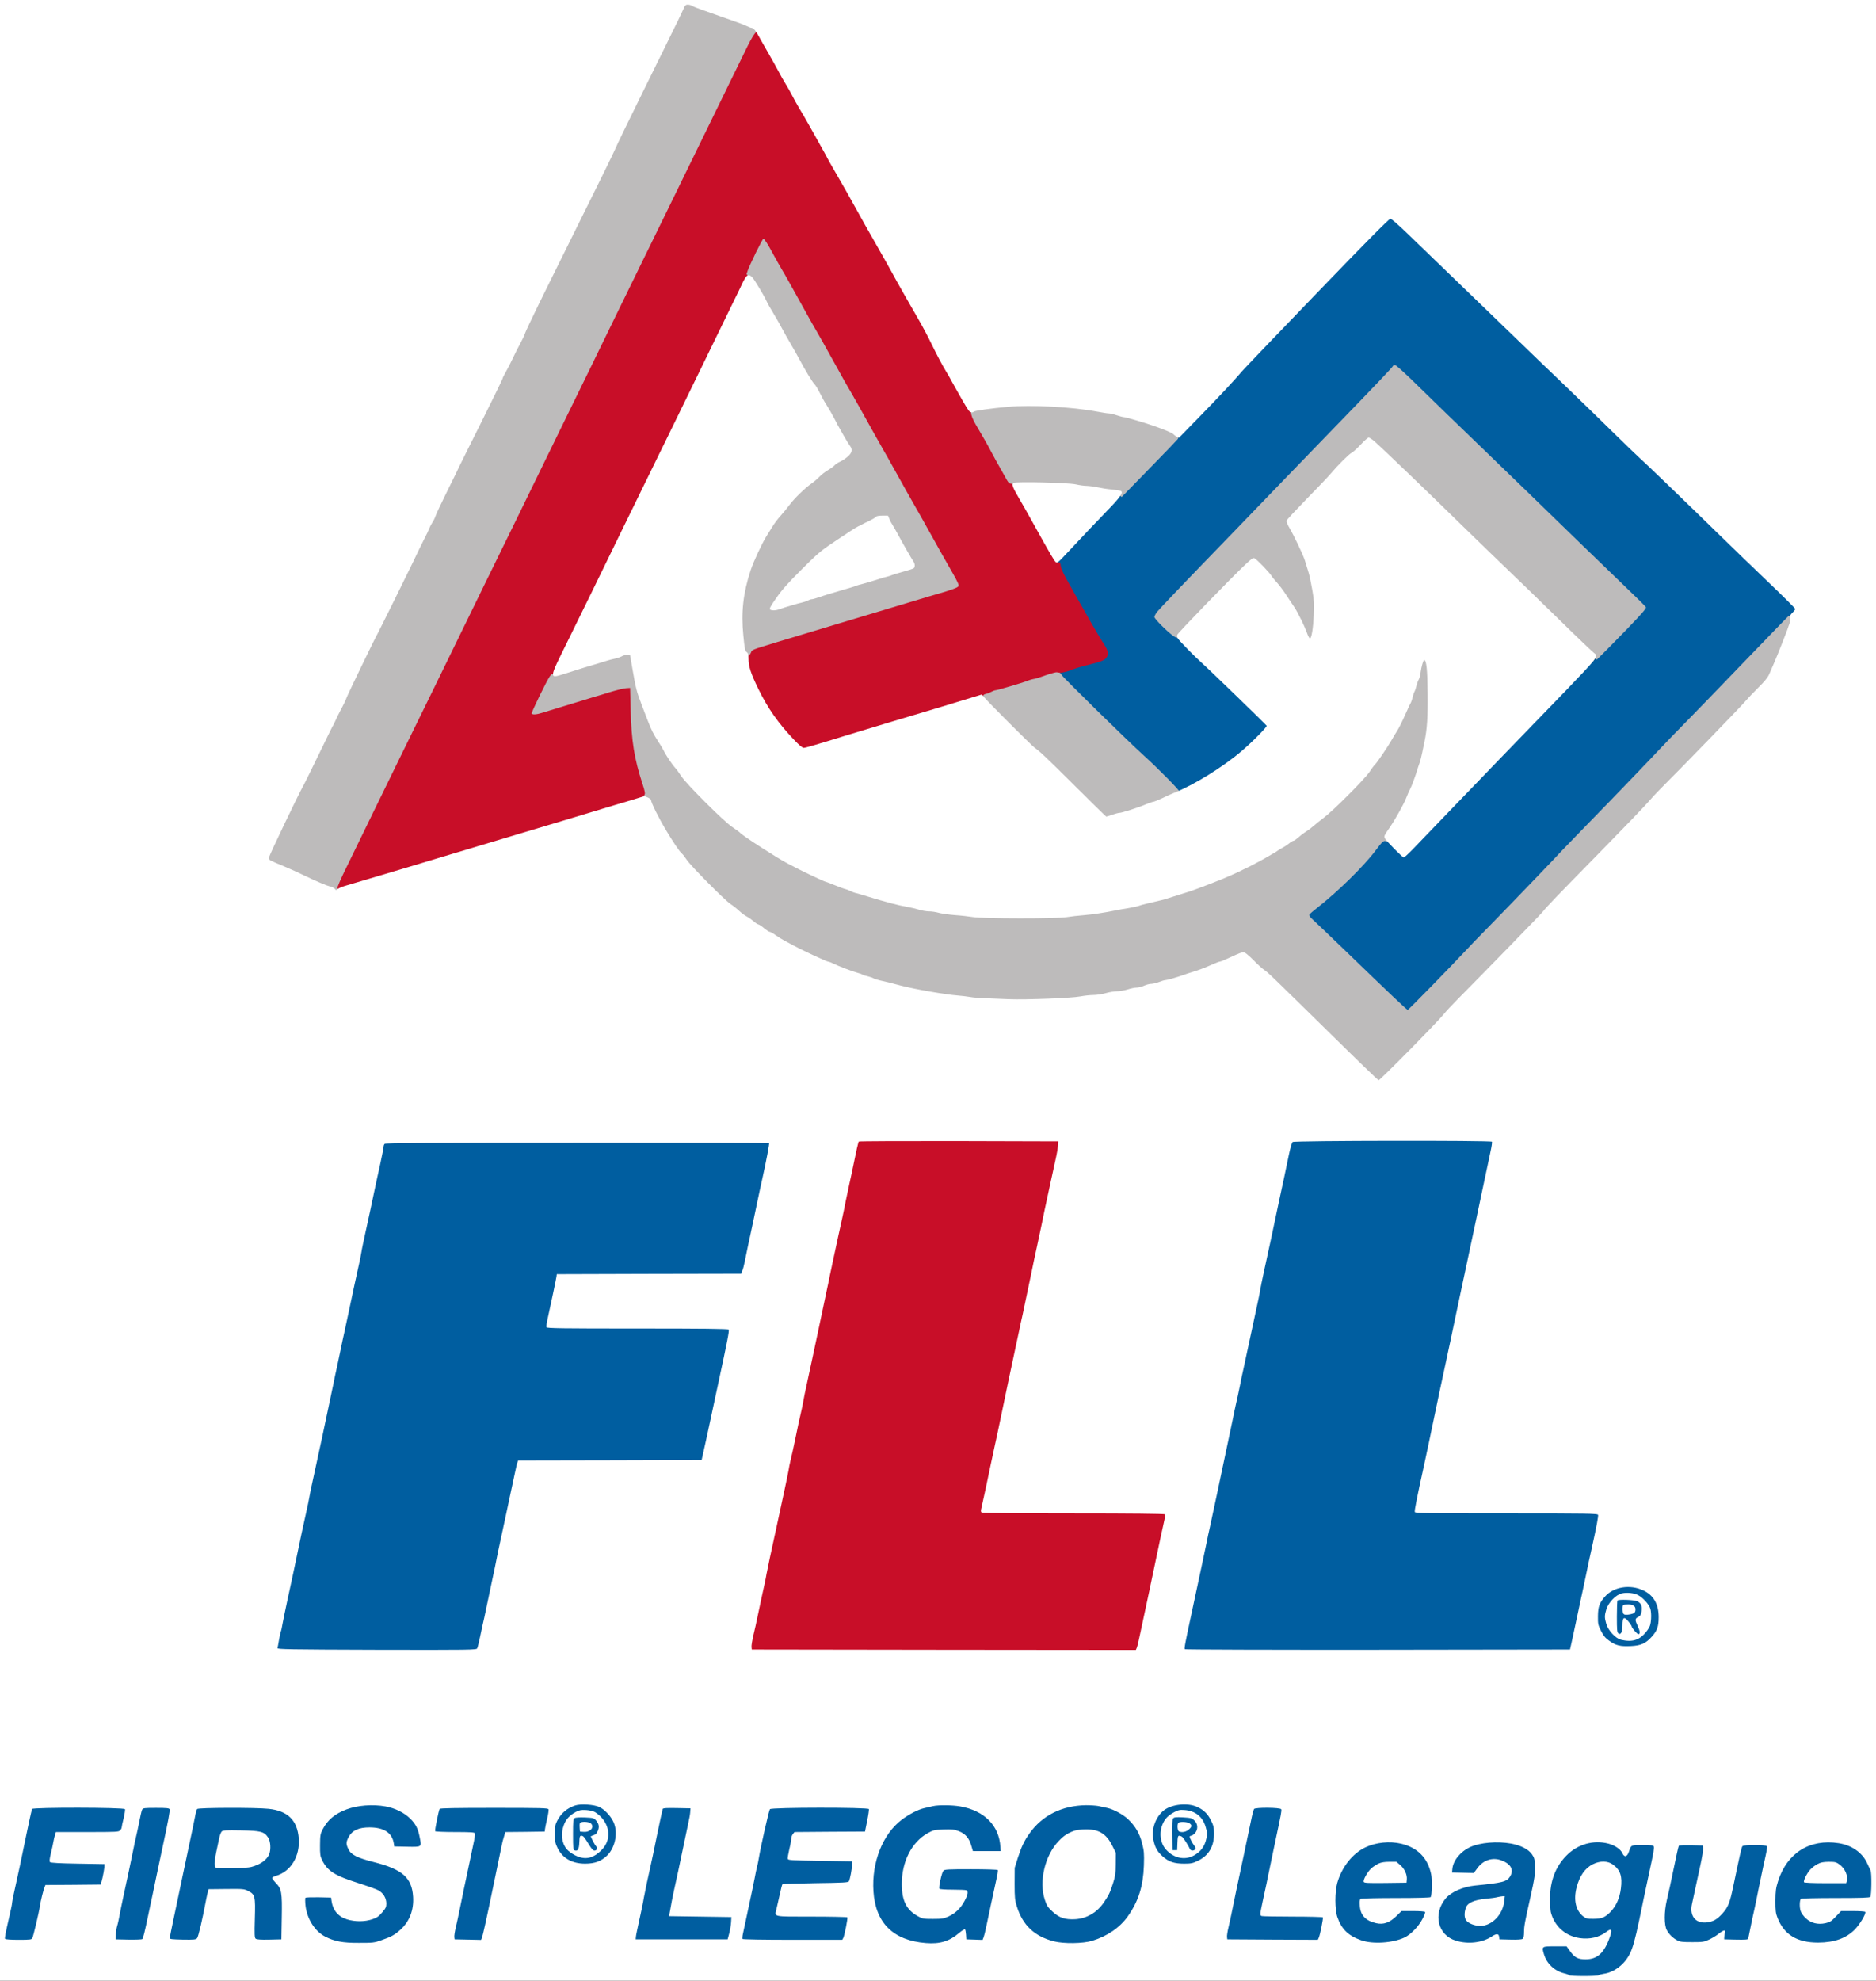 <?xml version="1.0" standalone="no"?>
<!DOCTYPE svg PUBLIC "-//W3C//DTD SVG 1.1//EN"
 "http://www.w3.org/Graphics/SVG/1.1/DTD/svg11.dtd">
<!-- Created with svg_stack (http://github.com/astraw/svg_stack) -->
<svg xmlns:sodipodi="http://sodipodi.sourceforge.net/DTD/sodipodi-0.dtd" xmlns="http://www.w3.org/2000/svg" version="1.1" width="1010.0" height="1066.0">
  <rect width="100%" height="100%" fill="#333333" stroke="none"/>
  <defs/>
  <g id="id0:id0" transform="matrix(1.25,0,0,1.25,0.0,0.0)"><g transform="translate(0,852.8) scale(0.04,-0.04)" fill="#005ea0" stroke="none">
<path d="M14887 18919 c-74 -74 -707 -730 -1348 -1397 -118 -123 -218 -231 -223 -240 -11 -21 -83 -97 -406 -432 -141 -146 -370 -384 -510 -529 -140 -145 -283 -289 -318 -320 -34 -31 -205 -203 -378 -383 -174 -181 -322 -328 -330 -328 -8 0 -19 9 -26 20 -18 28 -28 25 -28 -9 0 -18 13 -43 38 -72 48 -55 102 -147 347 -584 43 -77 105 -181 137 -231 103 -161 98 -165 -262 -263 -63 -17 -140 -36 -170 -41 -55 -11 -99 -34 -87 -46 4 -4 13 -2 21 5 11 10 40 -13 152 -122 77 -74 159 -151 184 -173 54 -46 557 -531 826 -796 105 -103 193 -188 196 -188 3 0 68 33 146 74 154 81 366 221 488 322 110 91 325 305 322 320 -4 17 -955 936 -1021 987 -75 58 -187 169 -187 185 0 8 15 33 32 56 36 46 447 474 832 866 138 141 359 370 491 510 132 139 382 399 555 576 173 177 392 403 485 502 94 100 174 181 179 181 5 1 109 -97 232 -216 122 -120 304 -296 405 -392 101 -96 396 -380 654 -632 259 -252 675 -655 925 -897 260 -250 456 -447 458 -459 2 -16 -94 -118 -395 -419 -342 -342 -679 -689 -1968 -2026 -130 -135 -207 -208 -220 -208 -12 0 -52 32 -99 79 -82 82 -119 103 -140 78 -6 -8 -43 -57 -82 -108 -75 -99 -433 -457 -544 -546 -36 -29 -90 -72 -120 -96 -30 -24 -56 -50 -58 -59 -2 -9 21 -36 55 -64 63 -53 523 -495 824 -791 113 -112 193 -183 205 -183 12 0 103 88 254 247 129 136 370 385 535 554 165 169 406 419 535 554 129 136 368 384 530 550 162 166 396 410 520 540 124 131 362 379 530 551 168 172 377 389 465 481 87 92 289 302 448 466 228 234 294 296 308 292 12 -4 19 -1 19 7 0 8 11 29 25 48 14 19 25 39 25 46 0 6 -244 247 -542 535 -738 713 -3754 3623 -3800 3667 l-37 35 -84 -84z"/>
<path d="M13918 9053 c-22 -6 -32 -35 -63 -188 -15 -71 -35 -168 -45 -215 -20 -93 -73 -342 -115 -540 -14 -69 -35 -165 -46 -215 -10 -49 -37 -175 -59 -280 -22 -104 -49 -230 -60 -280 -10 -49 -21 -101 -23 -115 -3 -14 -24 -113 -47 -220 -23 -107 -52 -244 -65 -305 -28 -135 -85 -398 -120 -560 -15 -66 -32 -151 -40 -190 -13 -71 -58 -283 -97 -455 -11 -52 -26 -124 -33 -160 -7 -36 -29 -141 -50 -235 -72 -331 -86 -401 -99 -470 -8 -38 -28 -135 -45 -215 -18 -80 -43 -199 -57 -265 -14 -66 -34 -158 -45 -205 -10 -47 -25 -121 -34 -165 -9 -44 -23 -109 -32 -144 -15 -61 -15 -65 3 -78 15 -11 382 -13 2091 -13 l2072 0 10 18 c5 10 19 65 30 123 12 57 30 145 41 194 30 136 76 353 110 515 17 80 42 195 55 255 13 61 29 137 36 170 6 33 20 93 30 134 14 53 16 78 9 85 -8 8 -322 13 -993 16 l-982 5 3 35 c2 32 29 167 97 475 26 119 83 390 116 550 11 55 31 150 44 210 13 61 40 187 60 280 20 94 47 220 60 280 13 61 40 187 59 280 20 94 45 211 55 260 23 105 68 320 111 525 17 80 41 195 55 255 13 61 40 189 60 285 20 96 45 213 55 260 59 269 61 282 49 296 -10 12 -176 14 -1078 13 -586 -1 -1073 -3 -1083 -6z"/>
<path d="M4131 9027 c-6 -8 -14 -29 -17 -48 -3 -19 -21 -106 -40 -194 -19 -88 -46 -214 -60 -280 -14 -66 -34 -160 -45 -210 -10 -49 -37 -175 -59 -280 -22 -104 -49 -233 -60 -285 -12 -52 -25 -115 -30 -140 -5 -25 -21 -99 -35 -165 -14 -66 -37 -174 -51 -240 -14 -66 -36 -169 -49 -230 -14 -60 -36 -166 -51 -235 -14 -69 -35 -165 -46 -215 -10 -49 -25 -121 -32 -160 -8 -38 -28 -135 -45 -215 -18 -80 -43 -199 -57 -265 -14 -66 -36 -169 -49 -230 -13 -60 -40 -186 -60 -280 -20 -93 -42 -199 -50 -235 -8 -36 -26 -119 -39 -185 -14 -66 -32 -151 -41 -190 -9 -38 -21 -92 -25 -120 -5 -27 -20 -102 -34 -165 -147 -683 -186 -871 -186 -900 l0 -20 1084 0 c906 0 1085 2 1095 14 6 7 29 98 51 202 21 104 53 254 70 334 18 80 42 197 56 260 13 63 35 169 49 235 15 66 37 174 51 240 13 66 33 161 44 210 11 50 27 124 36 165 63 299 76 355 85 367 9 11 187 13 984 13 l972 0 16 18 c10 11 29 79 47 163 16 79 43 207 59 284 17 77 43 203 60 280 27 128 42 197 117 545 14 63 26 126 27 140 l2 25 -980 3 c-538 1 -983 6 -988 11 -4 4 1 50 13 102 11 52 37 171 58 264 l37 170 986 3 c773 2 989 5 997 15 10 13 52 174 52 202 0 10 13 74 29 144 16 69 43 194 61 276 62 297 70 332 105 500 20 94 42 195 49 226 8 36 10 63 4 73 -8 15 -181 16 -2082 16 -1725 0 -2075 -2 -2085 -13z"/>
<path d="M17454 4250 c-70 -15 -112 -37 -168 -90 -75 -71 -99 -130 -99 -242 0 -78 3 -94 32 -152 34 -69 71 -108 148 -153 45 -26 55 -28 163 -28 102 0 120 3 163 24 61 32 141 117 167 176 30 70 28 197 -4 269 -53 119 -161 193 -294 201 -37 2 -85 0 -108 -5z m153 -105 c44 -19 75 -44 67 -56 -3 -5 -17 -1 -31 8 -18 12 -55 19 -110 23 -85 5 -112 20 -58 31 53 11 95 9 132 -6z m-217 -233 c1 -94 0 -173 -3 -174 -2 -2 -16 12 -32 30 -30 36 -55 107 -55 158 0 62 61 187 81 167 5 -5 9 -86 9 -181z m356 101 c19 -44 18 -157 -2 -199 -34 -70 -56 -67 -94 13 l-21 46 31 32 c36 37 51 106 31 142 -5 11 -7 23 -4 27 10 10 44 -26 59 -61z m-162 -5 c15 -25 -4 -40 -50 -42 -40 -1 -53 16 -40 50 8 21 75 15 90 -8z m-37 -192 c8 -17 31 -50 50 -73 l34 -43 -26 -10 c-35 -13 -111 -13 -136 1 l-21 11 18 19 c10 11 19 41 21 71 6 75 10 83 29 67 8 -7 22 -26 31 -43z"/>
<path d="M6195 1907 c-101 -34 -163 -85 -208 -171 -28 -55 -31 -70 -31 -151 -1 -74 4 -100 23 -145 57 -129 171 -200 326 -200 102 0 169 25 241 92 71 65 98 131 98 243 1 84 -2 96 -33 158 -61 119 -156 179 -296 184 -48 2 -96 -3 -120 -10z m164 -98 c130 -30 209 -199 152 -324 -29 -65 -44 -71 -73 -33 -13 18 -29 45 -36 61 -11 25 -10 29 11 38 22 10 57 78 57 112 0 24 -23 68 -49 91 -16 15 -41 20 -101 24 -84 5 -107 16 -68 31 30 13 54 13 107 0z m-209 -244 c1 -94 -2 -169 -7 -167 -4 2 -20 21 -35 43 -30 45 -43 108 -36 174 6 49 55 142 69 128 4 -4 9 -85 9 -178z m200 110 c10 -13 9 -19 -6 -36 -37 -41 -109 -6 -74 36 16 20 64 19 80 0z m-30 -213 c18 -31 41 -67 52 -79 l20 -21 -20 -11 c-26 -14 -107 -14 -133 0 l-20 10 21 26 c14 18 20 41 20 78 0 84 12 83 60 -3z"/>
<path d="M12620 1897 c-85 -28 -175 -114 -204 -196 -27 -77 -26 -181 3 -254 30 -78 109 -156 186 -185 80 -31 204 -30 280 1 82 32 168 124 191 203 85 288 -166 526 -456 431z m195 -92 c112 -33 183 -161 156 -281 -7 -30 -23 -67 -37 -82 l-24 -27 -21 25 c-11 14 -27 41 -36 60 -14 32 -14 35 3 50 35 28 54 69 54 114 0 38 -5 48 -35 74 -36 32 -64 40 -155 45 -56 2 -70 17 -28 29 38 10 72 9 123 -7z m-215 -225 c0 -93 -4 -171 -8 -174 -15 -9 -50 49 -68 110 -14 48 -15 66 -5 108 14 58 58 139 72 131 5 -4 9 -80 9 -175z m195 97 l18 -14 -22 -22 c-42 -42 -107 -16 -87 35 7 18 66 19 91 1z m-20 -233 c15 -30 37 -60 48 -66 l21 -11 -19 -13 c-22 -16 -112 -18 -151 -4 l-26 10 26 25 c22 20 26 33 26 78 0 29 3 57 7 60 11 12 38 -20 68 -79z"/>
<path d="M3865 1900 c-186 -29 -349 -138 -412 -277 -24 -51 -27 -71 -27 -168 -1 -101 1 -115 27 -166 44 -90 161 -184 267 -213 89 -26 311 -102 343 -118 77 -38 99 -125 51 -198 -50 -75 -126 -104 -262 -98 -164 6 -236 59 -257 187 l-11 66 -151 3 c-116 2 -153 -1 -161 -11 -8 -10 -9 -37 -2 -96 15 -132 78 -248 171 -317 158 -115 478 -145 698 -65 180 66 272 162 315 329 31 122 13 245 -49 339 -61 92 -156 141 -380 198 -167 42 -228 72 -255 125 -11 21 -20 49 -20 60 0 45 39 99 90 125 42 21 63 25 142 25 77 0 102 -4 145 -24 57 -27 93 -79 93 -134 0 -49 15 -54 170 -50 111 2 143 6 151 18 13 19 4 93 -22 175 -37 122 -164 228 -323 272 -65 17 -254 25 -331 13z"/>
<path d="M10025 1895 c-347 -66 -591 -357 -636 -756 -28 -238 35 -461 163 -586 96 -93 213 -143 385 -164 159 -19 278 10 383 94 48 39 60 39 60 1 0 -57 12 -64 115 -64 110 0 104 -7 133 125 32 139 79 361 97 450 8 44 22 104 30 134 10 38 11 60 4 73 l-10 19 -299 -3 c-182 -2 -303 -7 -309 -13 -13 -13 -54 -213 -47 -231 4 -11 34 -14 151 -14 174 0 175 -1 126 -97 -63 -120 -157 -175 -313 -181 -87 -4 -102 -2 -151 21 -128 58 -180 160 -179 344 2 239 106 441 272 526 68 35 77 37 167 37 131 0 174 -13 222 -65 36 -39 46 -61 65 -147 l6 -28 166 0 c132 0 166 3 170 14 10 26 -24 187 -52 243 -58 119 -196 219 -354 258 -89 22 -278 27 -365 10z"/>
<path d="M11549 1895 c-180 -39 -292 -99 -406 -216 -153 -160 -243 -393 -243 -637 0 -348 161 -572 460 -639 100 -22 293 -21 380 1 260 67 466 270 549 540 72 235 64 509 -21 669 -68 128 -216 239 -355 267 -32 6 -77 16 -100 21 -56 12 -195 9 -264 -6z m287 -311 c58 -27 86 -58 130 -144 27 -52 29 -62 28 -180 0 -102 -4 -139 -23 -200 -50 -165 -141 -287 -257 -345 -48 -24 -74 -31 -141 -34 -104 -4 -166 16 -230 74 -71 63 -97 143 -97 290 0 128 18 201 76 318 43 87 90 144 156 189 63 43 113 57 215 57 75 1 96 -3 143 -25z"/>
<path d="M332 1868 c-7 -7 -12 -20 -12 -31 0 -10 -11 -66 -24 -125 -13 -59 -33 -154 -45 -212 -24 -116 -29 -142 -66 -315 -65 -306 -76 -358 -100 -475 -14 -69 -33 -155 -41 -191 -23 -102 -27 -99 151 -99 110 0 155 3 163 13 10 13 24 66 66 262 15 66 37 163 49 215 l22 95 296 3 c221 2 299 5 306 15 14 17 56 225 49 242 -5 13 -50 15 -295 15 -159 0 -292 4 -295 9 -6 9 47 262 59 280 4 8 111 11 334 11 299 0 331 2 349 18 24 20 62 167 62 238 l0 44 -508 0 c-382 0 -511 -3 -520 -12z"/>
<path d="M1515 1847 c-8 -19 -25 -90 -39 -158 -14 -68 -35 -167 -46 -219 -12 -52 -27 -126 -35 -165 -7 -38 -32 -158 -55 -265 -41 -186 -67 -311 -106 -502 -25 -121 -29 -118 162 -118 l153 0 10 38 c5 20 19 82 31 137 11 55 30 138 40 185 11 47 29 130 40 185 21 109 52 260 100 485 70 329 88 415 83 423 -2 4 -76 7 -164 7 l-160 0 -14 -33z"/>
<path d="M2111 1867 c-6 -8 -18 -47 -26 -88 -9 -41 -25 -119 -36 -174 -11 -55 -27 -129 -35 -165 -7 -36 -37 -175 -64 -310 -28 -135 -55 -261 -60 -281 -6 -19 -17 -71 -25 -115 -8 -43 -24 -122 -35 -174 -11 -52 -20 -105 -20 -118 l0 -23 160 3 c95 2 163 7 170 14 9 9 28 92 95 424 10 47 19 91 21 98 3 9 48 12 184 12 192 0 227 -6 265 -50 19 -21 20 -36 20 -246 0 -169 3 -226 13 -236 16 -16 289 -25 304 -10 15 15 15 489 -1 540 -7 24 -30 64 -53 88 l-40 44 28 10 c121 43 206 134 245 264 22 70 24 127 8 211 -21 114 -89 204 -187 248 -85 38 -191 47 -578 47 -274 0 -344 -3 -353 -13z m693 -283 c69 -24 88 -58 84 -151 -4 -92 -22 -117 -113 -163 l-69 -35 -188 -3 c-157 -3 -189 -1 -194 11 -3 8 6 66 20 128 13 63 27 132 31 154 12 74 16 75 210 75 132 0 182 -4 219 -16z"/>
<path d="M4716 1858 c-4 -13 -18 -74 -32 -137 -19 -87 -22 -117 -13 -127 9 -11 54 -14 215 -14 111 0 205 -3 207 -8 5 -7 -10 -92 -38 -212 -8 -36 -19 -90 -25 -120 -9 -58 -104 -506 -141 -671 -13 -55 -19 -107 -15 -123 l6 -26 155 0 c179 0 162 -11 193 125 22 96 22 99 83 388 21 103 43 206 48 230 5 23 19 89 31 147 40 198 53 250 65 260 6 5 102 11 216 12 l204 3 8 40 c5 22 17 77 28 123 11 45 16 94 13 107 l-6 25 -598 0 -598 0 -6 -22z"/>
<path d="M7126 1872 c-5 -8 -38 -153 -77 -342 -11 -52 -26 -126 -34 -165 -8 -38 -31 -144 -51 -235 -19 -91 -42 -201 -50 -245 -8 -44 -17 -87 -20 -95 -3 -8 -14 -60 -25 -115 -10 -55 -26 -129 -33 -165 -11 -46 -12 -68 -4 -77 8 -10 113 -13 503 -13 459 0 493 1 508 18 9 10 23 54 32 97 9 44 20 97 25 117 5 27 4 41 -5 48 -8 7 -125 10 -341 10 -262 0 -328 2 -326 12 2 7 8 40 14 73 6 33 21 110 33 170 43 200 95 449 115 550 12 55 29 138 40 185 31 140 33 150 20 165 -10 12 -44 15 -166 15 -84 0 -155 -4 -158 -8z"/>
<path d="M8276 1858 c-14 -21 -87 -341 -122 -533 -8 -44 -17 -87 -20 -95 -3 -8 -14 -60 -25 -115 -10 -55 -39 -194 -64 -310 -25 -116 -48 -223 -51 -240 -3 -16 -10 -49 -16 -72 -19 -77 -53 -73 552 -73 l537 0 18 20 c19 21 69 235 60 258 -4 10 -85 12 -382 12 -410 -1 -411 -1 -386 52 6 13 21 75 33 138 12 63 24 118 27 123 2 4 158 7 347 7 258 0 346 3 359 13 20 14 65 223 54 250 -6 15 -38 17 -347 17 -281 0 -342 2 -346 14 -3 8 4 53 15 101 12 47 21 97 21 109 0 46 3 46 395 46 415 0 398 -3 407 70 3 19 13 72 22 118 14 65 15 86 6 97 -11 13 -89 15 -546 15 l-534 0 -14 -22z"/>
<path d="M13494 1872 c-11 -7 -71 -266 -101 -432 -7 -41 -17 -88 -23 -105 -5 -16 -14 -57 -19 -90 -10 -60 -101 -493 -142 -676 -13 -55 -19 -107 -15 -123 l6 -26 498 0 497 0 12 19 c14 22 52 180 55 231 l3 35 -333 3 c-254 2 -334 5 -338 15 -2 7 14 98 36 202 23 105 48 224 55 265 17 88 62 304 101 480 15 69 28 143 28 165 l1 40 -155 2 c-85 2 -160 0 -166 -5z"/>
<path d="M14830 1499 c-93 -15 -210 -81 -287 -163 -126 -132 -183 -281 -183 -478 0 -99 4 -125 25 -182 42 -112 86 -168 169 -215 85 -49 138 -62 256 -68 191 -9 333 38 438 146 30 31 68 85 89 127 51 104 48 106 -127 102 l-136 -3 -55 -56 c-84 -85 -165 -100 -268 -46 -26 13 -54 37 -65 56 -24 42 -38 121 -24 139 8 9 95 12 374 12 307 0 365 2 377 15 10 9 18 46 22 99 13 152 -33 301 -121 392 -101 104 -294 153 -484 123z m227 -259 c40 -24 75 -90 71 -133 l-3 -32 -200 -3 c-110 -1 -205 0 -212 2 -14 6 17 78 51 115 60 67 222 95 293 51z"/>
<path d="M15960 1496 c-127 -22 -246 -94 -300 -180 -23 -38 -50 -120 -50 -153 l0 -23 128 0 c142 0 147 2 191 73 26 43 79 69 148 75 63 5 106 -9 151 -52 34 -32 39 -59 20 -101 -22 -49 -70 -63 -302 -85 -242 -23 -377 -93 -443 -229 -24 -48 -28 -68 -28 -141 0 -96 11 -125 77 -196 102 -111 369 -125 511 -28 40 27 52 24 59 -11 3 -19 12 -20 140 -23 167 -3 168 -3 168 102 0 68 9 118 60 341 78 338 79 436 5 522 -37 43 -98 77 -180 100 -72 19 -265 25 -355 9z m214 -650 c-1 -21 -17 -68 -35 -104 -29 -56 -43 -72 -89 -99 -45 -27 -64 -33 -113 -33 -113 0 -170 53 -147 136 22 78 79 108 227 120 48 4 99 11 113 15 38 11 45 5 44 -35z"/>
<path d="M17090 1496 c-202 -56 -342 -211 -401 -445 -17 -67 -20 -106 -18 -200 l4 -117 37 -76 c45 -90 103 -148 194 -190 57 -27 76 -30 162 -31 102 -1 152 13 222 63 16 11 31 17 34 12 6 -11 -37 -115 -71 -171 -41 -66 -90 -91 -179 -91 -87 0 -126 22 -161 92 l-24 48 -144 0 c-170 0 -169 0 -136 -109 25 -83 88 -159 159 -191 26 -12 61 -29 77 -38 25 -14 61 -17 225 -17 l195 0 85 42 c54 27 102 60 132 90 63 65 120 184 147 308 60 274 83 381 162 760 11 55 27 128 35 163 8 35 12 67 9 73 -4 5 -67 9 -140 9 l-135 0 -14 -22 c-8 -13 -18 -36 -22 -53 -11 -48 -15 -49 -46 -10 -17 20 -48 47 -68 60 -79 50 -222 68 -320 41z m270 -260 c19 -13 46 -45 59 -71 22 -43 23 -56 18 -141 -7 -119 -46 -212 -117 -278 -58 -54 -105 -70 -183 -63 -47 4 -65 11 -89 34 -49 46 -68 94 -68 170 0 150 66 287 165 344 67 39 162 41 215 5z"/>
<path d="M19553 1494 c-96 -21 -189 -73 -263 -148 -78 -79 -118 -145 -154 -252 -115 -348 20 -646 316 -694 138 -22 305 -3 406 46 83 41 165 124 219 221 37 68 43 87 32 94 -8 5 -76 9 -152 9 l-137 0 -56 -59 c-56 -60 -101 -81 -171 -81 -115 0 -207 92 -193 194 l5 41 373 5 c316 4 374 7 383 20 6 9 9 75 7 160 l-3 145 -38 71 c-47 88 -102 142 -192 188 -106 54 -250 69 -382 40z m249 -259 c39 -26 72 -94 66 -136 l-3 -24 -210 0 -210 0 3 20 c7 39 68 110 118 137 41 23 61 28 124 28 64 0 81 -4 112 -25z"/>
<path d="M18060 1458 c-8 -21 -44 -186 -101 -468 -10 -52 -26 -122 -35 -155 -9 -33 -17 -101 -18 -150 0 -82 2 -97 29 -150 53 -106 156 -152 320 -143 93 6 176 34 239 83 48 36 59 36 50 -2 -12 -46 7 -53 152 -53 l134 0 9 23 c5 12 22 92 39 177 25 130 98 483 155 749 7 36 12 75 9 88 l-4 23 -137 0 c-75 0 -142 -4 -149 -8 -11 -8 -54 -193 -112 -482 -25 -127 -55 -201 -103 -256 -65 -74 -159 -108 -232 -84 -68 22 -89 79 -66 183 5 23 21 96 35 162 13 66 39 183 55 260 17 77 31 159 31 183 l0 42 -145 0 -145 0 -10 -22z"/>
</g>
</g>
  <g id="id1:id1" transform="matrix(1.25,0,0,1.25,0.0,0.0)"><g transform="translate(0,852.8) scale(0.04,-0.04)" fill="#c80e28" stroke="none">
<path d="M8096 20960 c-14 -22 -26 -43 -26 -48 0 -5 -40 -89 -88 -188 -49 -98 -203 -413 -342 -699 -139 -286 -319 -653 -398 -815 -241 -490 -426 -869 -584 -1195 -83 -170 -210 -429 -281 -575 -413 -842 -697 -1423 -697 -1426 0 -2 -84 -174 -186 -381 -102 -208 -312 -637 -466 -953 -154 -316 -354 -726 -445 -910 -91 -184 -280 -571 -420 -860 -141 -289 -325 -666 -410 -839 -102 -206 -151 -317 -145 -323 10 -10 50 -1 282 70 63 19 167 50 230 68 63 18 153 45 200 60 47 14 137 41 200 60 63 18 153 45 200 60 47 14 137 41 200 59 63 19 165 49 225 68 61 20 151 47 200 61 50 14 128 37 175 52 47 14 137 41 200 60 63 18 153 45 200 59 47 15 137 42 200 60 63 18 194 58 290 88 96 30 254 78 350 107 96 29 183 59 193 68 18 16 23 51 9 68 -13 14 -58 158 -85 274 -43 182 -57 307 -66 577 -5 144 -12 266 -15 272 -4 5 -19 6 -39 1 -69 -18 -325 -93 -377 -110 -30 -10 -120 -37 -200 -60 -80 -23 -170 -50 -200 -60 -128 -42 -209 -63 -223 -57 -11 4 7 47 83 197 54 105 105 199 114 209 9 10 16 21 16 25 0 4 77 163 171 354 94 191 295 601 446 912 152 311 350 716 440 900 91 184 286 585 435 890 259 533 315 649 501 1026 46 94 91 195 101 224 10 29 49 116 88 193 l70 141 19 -25 c10 -13 37 -60 60 -104 23 -44 64 -118 92 -165 47 -79 85 -148 272 -485 40 -71 87 -155 105 -185 18 -30 67 -116 108 -190 41 -74 107 -193 147 -265 40 -71 87 -155 105 -185 18 -30 67 -116 108 -190 152 -273 210 -376 247 -440 38 -64 96 -169 252 -450 44 -80 105 -186 134 -237 30 -51 97 -169 149 -264 52 -94 124 -221 159 -283 35 -61 79 -139 98 -173 l34 -62 -19 -10 c-22 -12 -190 -66 -247 -80 -22 -5 -98 -28 -170 -51 -71 -23 -161 -50 -200 -60 -38 -10 -142 -41 -230 -69 -88 -27 -178 -54 -200 -60 -22 -5 -112 -32 -200 -59 -88 -27 -261 -80 -385 -117 -124 -37 -252 -75 -285 -86 -33 -11 -112 -35 -176 -54 l-115 -35 -22 -53 c-12 -29 -22 -68 -22 -87 0 -53 42 -166 119 -320 106 -212 250 -410 415 -569 78 -74 58 -73 266 -9 201 63 564 172 1235 373 121 36 271 81 334 100 62 19 121 35 130 35 19 0 92 24 138 45 17 8 36 15 43 15 7 0 71 18 143 40 73 22 170 52 217 66 47 14 130 42 185 61 55 19 127 38 160 42 33 4 82 17 108 29 27 12 105 36 175 53 151 38 186 52 206 81 28 40 19 76 -38 162 -29 45 -95 155 -146 246 -51 91 -140 248 -198 349 -76 134 -106 196 -110 228 -4 34 -8 43 -20 38 -15 -5 -52 20 -52 37 0 10 -127 249 -207 388 -123 215 -196 346 -211 375 -8 17 -27 44 -43 60 -29 31 -100 151 -204 345 -34 63 -81 147 -104 185 -23 39 -63 113 -89 165 -27 52 -60 111 -73 131 -13 20 -41 68 -62 105 -22 38 -71 125 -110 194 -113 201 -154 278 -211 396 -29 62 -85 165 -123 230 -83 142 -199 346 -263 464 -26 47 -73 132 -107 190 -118 207 -197 346 -245 435 -51 93 -139 248 -249 440 -34 61 -83 148 -109 195 -25 47 -76 137 -112 200 -154 272 -205 362 -271 480 -38 69 -73 130 -77 135 -4 6 -27 46 -50 90 -46 87 -110 199 -146 256 -12 20 -38 67 -57 106 -35 69 -81 133 -97 133 -4 0 -19 -18 -34 -40z"/>
<path d="M9231 9042 c-9 -17 -46 -184 -76 -337 -7 -38 -27 -135 -44 -215 -18 -80 -43 -199 -57 -265 -14 -66 -37 -169 -50 -230 -13 -60 -29 -132 -34 -160 -10 -47 -33 -157 -80 -375 -11 -52 -38 -180 -60 -285 -67 -320 -81 -387 -101 -475 -10 -47 -31 -141 -45 -210 -14 -69 -37 -174 -50 -235 -12 -60 -34 -164 -48 -230 -24 -116 -54 -260 -96 -450 -10 -49 -21 -101 -23 -115 -2 -14 -18 -90 -36 -170 -53 -243 -104 -481 -166 -775 -19 -93 -44 -210 -54 -260 -11 -49 -29 -133 -40 -185 -11 -52 -27 -131 -37 -175 -9 -44 -27 -125 -40 -180 -27 -113 -29 -146 -12 -163 9 -9 486 -12 2085 -12 l2072 0 12 22 c11 20 72 292 119 528 10 52 25 124 34 160 13 58 38 174 107 505 12 55 30 138 41 183 14 65 16 87 7 98 -10 12 -162 14 -990 14 -576 0 -980 4 -983 9 -4 5 3 47 13 93 11 45 36 162 56 258 20 96 45 213 55 260 10 47 32 150 49 230 61 288 91 428 126 595 34 157 52 242 105 495 11 52 31 147 45 210 41 192 75 350 95 450 16 82 64 307 140 660 11 52 36 169 55 260 19 91 46 215 59 275 36 161 39 185 25 201 -10 12 -169 14 -1090 14 l-1078 0 -10 -18z"/>
</g>
</g>
  <g id="id2:id2" transform="matrix(1.25,0,0,1.25,0.0,0.0)"><g transform="translate(0,852.8) scale(0.04,-0.04)" fill="#bdbbbb" stroke="none">
<path d="M7379 21283 c-9 -2 -34 -41 -54 -86 -21 -45 -131 -271 -245 -502 -199 -402 -268 -544 -423 -865 -101 -210 -660 -1345 -697 -1415 -11 -22 -37 -76 -57 -120 -21 -44 -90 -186 -155 -316 -65 -129 -118 -239 -118 -244 0 -4 -85 -179 -189 -389 -104 -210 -250 -507 -325 -661 -76 -154 -146 -296 -157 -315 -11 -19 -27 -51 -35 -70 -9 -19 -69 -143 -135 -276 -65 -132 -119 -244 -119 -249 0 -4 -126 -261 -279 -571 -153 -309 -282 -572 -286 -585 -4 -13 -20 -43 -36 -68 -15 -26 -46 -86 -69 -136 -62 -132 -277 -575 -501 -1030 -620 -1262 -629 -1280 -629 -1298 0 -24 11 -47 22 -47 10 0 166 -66 268 -112 25 -12 97 -44 160 -73 63 -29 136 -62 162 -74 26 -11 52 -21 58 -21 7 0 28 -7 47 -16 25 -13 37 -14 46 -5 7 7 8 14 1 21 -6 6 32 94 105 242 62 128 198 406 301 618 103 212 247 507 320 655 239 486 379 774 560 1145 98 201 237 487 310 635 330 672 393 802 560 1145 98 201 237 487 310 635 73 149 181 369 240 490 59 121 195 400 302 620 108 220 249 508 313 640 65 132 181 368 257 525 77 157 217 443 310 635 94 193 238 487 320 655 83 168 177 360 209 427 34 69 71 131 86 142 l26 21 -17 19 c-10 11 -32 25 -49 31 -18 7 -45 18 -62 25 -16 8 -70 27 -120 44 -49 17 -128 44 -175 61 -47 17 -107 38 -135 46 -27 9 -54 20 -59 25 -6 5 -17 9 -26 9 -9 0 -33 9 -55 20 -39 20 -54 22 -86 13z"/>
<path d="M8137 18597 c-41 -84 -80 -170 -86 -190 l-13 -37 44 -49 c24 -26 64 -85 88 -130 25 -45 69 -123 97 -174 29 -51 78 -139 109 -197 31 -58 82 -148 114 -200 31 -52 72 -124 90 -160 18 -36 40 -76 50 -90 9 -14 35 -59 58 -101 23 -41 51 -84 63 -95 12 -10 39 -55 61 -99 22 -44 50 -94 63 -110 12 -17 46 -75 75 -130 56 -108 151 -273 181 -317 38 -55 13 -96 -85 -142 -28 -14 -60 -34 -71 -46 -11 -13 -45 -38 -75 -57 -30 -20 -83 -62 -117 -94 -34 -33 -66 -59 -72 -59 -17 0 -198 -178 -222 -218 -13 -21 -50 -67 -83 -103 -70 -75 -187 -255 -250 -386 -133 -274 -202 -617 -177 -885 14 -149 29 -239 43 -255 19 -24 48 -15 63 20 14 35 -4 28 290 118 65 20 318 96 675 203 124 37 308 93 410 123 102 31 273 82 380 114 107 33 218 65 245 73 160 46 227 70 235 86 7 13 -8 47 -62 141 -72 125 -155 273 -278 494 -36 66 -86 154 -110 195 -44 76 -128 225 -250 445 -36 66 -86 154 -110 195 -46 81 -133 235 -252 450 -42 74 -90 160 -108 190 -19 30 -66 114 -105 185 -167 300 -224 403 -255 455 -19 30 -66 114 -105 185 -190 342 -227 409 -268 477 -24 40 -65 114 -92 163 -54 102 -94 165 -105 165 -5 0 -42 -69 -83 -153z m1457 -2939 c28 -48 78 -135 111 -194 33 -58 72 -127 87 -153 41 -70 41 -70 34 -86 -3 -8 -13 -15 -23 -15 -10 0 -40 -8 -68 -19 -82 -30 -183 -61 -202 -61 -10 -1 -36 -9 -58 -20 -22 -11 -50 -19 -63 -20 -12 0 -39 -7 -60 -15 -20 -9 -57 -20 -82 -26 -25 -5 -61 -15 -80 -23 -19 -7 -66 -23 -105 -34 -161 -48 -214 -64 -280 -84 -38 -11 -93 -29 -120 -39 -28 -11 -56 -19 -63 -19 -7 0 -65 -16 -130 -36 -64 -20 -125 -38 -134 -41 -10 -3 -25 -3 -33 1 -22 8 82 158 194 278 188 202 317 315 501 437 233 155 431 261 484 258 l40 -2 50 -87z"/>
<path d="M15000 17382 c0 -9 -227 -247 -626 -658 -144 -148 -393 -406 -555 -574 -161 -168 -404 -420 -540 -560 -516 -532 -790 -819 -819 -855 -16 -21 -30 -46 -30 -56 0 -19 129 -149 199 -201 40 -29 61 -30 61 -4 0 8 55 70 123 138 67 68 245 249 394 401 150 152 279 277 286 277 19 0 152 -133 184 -183 14 -23 47 -64 73 -92 95 -101 254 -378 311 -540 30 -85 54 -107 64 -58 3 15 13 49 21 75 23 69 23 386 1 486 -10 40 -17 88 -17 105 0 17 -9 54 -19 82 -10 27 -31 88 -46 135 -29 91 -121 289 -167 357 -15 23 -28 47 -28 53 0 7 107 121 238 254 130 132 255 264 276 291 21 28 71 79 113 115 41 36 112 100 157 143 l84 78 46 -40 c26 -23 51 -41 55 -41 5 0 84 -75 177 -168 432 -428 995 -975 1049 -1019 52 -42 570 -548 994 -971 l134 -133 59 58 c33 32 154 156 270 275 160 166 207 221 201 232 -5 9 -92 96 -194 193 -230 221 -707 682 -1109 1074 -168 163 -438 424 -600 580 -162 156 -404 390 -537 521 -158 155 -249 238 -262 238 -12 0 -21 -4 -21 -8z"/>
<path d="M10800 16955 c-213 -24 -294 -34 -317 -41 -48 -14 -33 -73 53 -214 43 -71 103 -177 146 -260 25 -47 62 -114 83 -150 21 -36 49 -86 63 -112 13 -26 31 -53 39 -60 10 -8 91 -11 291 -9 211 1 299 -2 372 -14 52 -9 140 -20 195 -25 55 -5 120 -16 144 -24 24 -9 65 -16 92 -16 39 0 55 -6 83 -30 l34 -30 298 306 c165 168 302 312 307 319 16 30 -11 63 -78 94 -37 18 -81 35 -98 38 -18 3 -49 14 -69 24 -21 11 -46 19 -57 19 -11 0 -44 8 -73 19 -98 34 -188 61 -208 61 -11 0 -46 9 -77 20 -32 11 -75 20 -98 20 -22 0 -65 7 -95 16 -30 8 -102 19 -160 24 -58 6 -136 14 -175 20 -119 18 -554 21 -695 5z"/>
<path d="M19168 14598 c-51 -52 -250 -259 -443 -459 -192 -200 -446 -463 -565 -584 -119 -121 -243 -249 -275 -284 -102 -110 -549 -575 -771 -801 -115 -118 -239 -246 -275 -284 -108 -117 -572 -599 -799 -831 -119 -121 -243 -249 -275 -285 -145 -156 -599 -620 -607 -620 -10 0 -180 161 -692 656 -155 149 -302 290 -328 313 -31 28 -45 48 -40 56 4 7 41 39 82 71 220 171 505 450 634 622 70 93 81 103 103 98 23 -6 24 -5 18 28 -6 28 -1 42 27 82 52 74 160 262 187 324 13 30 38 89 56 130 18 41 45 113 60 160 15 47 34 100 41 118 8 18 19 64 24 101 5 38 15 82 21 97 6 16 15 67 20 114 28 270 29 309 18 530 -6 124 -13 297 -17 385 -7 158 -12 185 -35 185 -8 0 -13 -32 -14 -108 -3 -141 -32 -314 -67 -402 -8 -19 -29 -80 -46 -135 -18 -55 -38 -109 -44 -120 -7 -11 -27 -57 -45 -103 -52 -130 -273 -498 -326 -542 -9 -7 -36 -43 -59 -79 -54 -82 -430 -455 -537 -534 -43 -31 -80 -61 -84 -66 -3 -6 -32 -27 -63 -47 -31 -20 -68 -47 -82 -60 -14 -12 -41 -30 -60 -38 -19 -8 -46 -26 -58 -39 -13 -14 -38 -31 -55 -38 -18 -7 -41 -20 -52 -30 -19 -16 -139 -84 -230 -129 -22 -11 -47 -24 -55 -29 -8 -5 -26 -14 -40 -20 -14 -6 -32 -15 -40 -20 -33 -20 -189 -90 -255 -115 -38 -15 -78 -31 -89 -37 -10 -6 -37 -17 -60 -24 -22 -7 -66 -23 -96 -35 -30 -11 -100 -35 -155 -51 -55 -17 -123 -39 -150 -50 -28 -10 -60 -19 -71 -19 -12 0 -47 -9 -79 -20 -32 -11 -68 -20 -80 -20 -12 0 -46 -8 -76 -18 -30 -11 -81 -22 -114 -25 -33 -3 -80 -13 -104 -22 -24 -8 -62 -15 -85 -15 -22 -1 -68 -7 -101 -16 -33 -8 -112 -19 -175 -24 -63 -5 -169 -16 -235 -24 -174 -22 -798 -22 -955 0 -63 9 -164 19 -225 24 -60 4 -135 15 -165 24 -30 9 -81 16 -112 16 -33 0 -78 8 -108 20 -28 11 -69 20 -90 20 -22 0 -66 8 -97 19 -32 10 -80 23 -108 29 -72 15 -133 32 -190 51 -27 10 -84 28 -125 40 -41 13 -94 31 -118 42 -23 10 -50 19 -60 19 -10 0 -35 9 -57 20 -22 11 -45 20 -52 20 -24 0 -366 161 -538 253 -11 6 -33 17 -50 25 -48 24 -399 258 -414 276 -8 10 -44 37 -80 60 -84 54 -509 478 -575 573 -26 37 -64 89 -84 115 -20 26 -48 69 -62 95 -14 26 -44 77 -67 112 -49 72 -120 216 -158 317 -42 113 -84 235 -99 294 -21 78 -56 279 -56 320 0 55 -9 61 -62 45 -25 -7 -60 -21 -76 -29 -17 -9 -41 -16 -54 -16 -12 0 -45 -9 -73 -19 -27 -11 -86 -29 -130 -41 -44 -12 -104 -31 -133 -41 -30 -10 -61 -19 -70 -19 -9 0 -39 -9 -67 -19 -27 -11 -76 -25 -108 -32 -32 -7 -60 -16 -63 -21 -3 -5 -12 -4 -19 2 -10 8 -18 4 -33 -17 -34 -48 -203 -394 -197 -404 10 -14 54 -11 119 10 34 11 108 34 166 51 58 18 148 45 200 61 52 16 124 38 160 49 36 10 124 37 195 59 72 22 150 41 175 43 l45 3 6 -243 c8 -327 40 -523 126 -785 28 -85 32 -111 23 -122 -10 -12 -6 -20 17 -42 27 -25 48 -64 113 -203 11 -25 38 -72 60 -105 22 -33 47 -73 56 -90 40 -72 111 -174 153 -221 25 -28 57 -70 71 -93 31 -53 343 -362 425 -420 33 -24 76 -58 95 -76 19 -17 67 -53 105 -80 39 -26 105 -72 148 -102 43 -30 86 -57 95 -61 10 -3 35 -18 57 -33 100 -67 541 -289 575 -289 5 0 35 -12 67 -26 58 -27 311 -119 368 -134 17 -4 50 -15 75 -23 25 -9 64 -20 88 -26 23 -6 61 -16 85 -22 23 -6 72 -19 108 -30 36 -10 79 -19 95 -19 16 0 62 -9 102 -20 39 -11 86 -20 104 -20 17 0 79 -9 137 -19 104 -19 205 -32 426 -52 170 -16 960 -4 1055 15 41 9 102 16 135 16 33 0 96 9 140 20 44 11 101 20 126 20 26 0 75 9 110 19 35 10 87 21 116 24 29 3 65 13 82 21 16 9 43 16 58 16 15 0 57 9 93 20 36 11 112 33 170 49 58 16 121 35 140 42 86 29 181 65 255 96 45 18 85 33 91 33 6 0 61 23 122 50 61 28 119 50 128 50 9 0 55 -37 103 -83 47 -46 108 -101 136 -122 27 -22 97 -87 155 -145 95 -95 503 -497 896 -882 83 -82 158 -148 168 -148 21 0 628 613 738 745 41 50 101 115 134 145 33 30 199 199 369 375 170 176 349 358 398 405 49 46 112 114 140 150 28 36 277 295 552 575 275 281 525 539 555 575 52 62 185 199 766 790 144 146 282 292 307 326 25 34 88 100 139 147 98 89 94 83 179 277 16 36 40 97 55 135 14 39 32 84 40 100 27 61 84 217 84 229 0 7 -9 21 -20 31 l-19 17 -93 -94z"/>
<path d="M11255 14050 c-60 -22 -118 -39 -128 -39 -10 -1 -39 -9 -65 -20 -54 -21 -325 -101 -344 -101 -7 0 -26 -7 -43 -16 -16 -9 -43 -20 -60 -23 -23 -5 -31 -13 -33 -34 -3 -24 25 -56 235 -263 131 -129 272 -263 313 -297 41 -34 220 -206 397 -381 178 -176 338 -330 356 -343 l32 -23 65 19 c270 80 443 138 530 178 55 26 140 60 173 70 9 3 17 13 17 22 0 16 -230 249 -381 386 -176 159 -872 842 -885 867 -8 15 -21 28 -28 28 -8 0 -20 2 -28 4 -7 2 -62 -13 -123 -34z"/>
</g>
</g>
  <g id="id3:id3" transform="matrix(1.25,0,0,1.25,0.0,0.0)"><g transform="translate(0,852.8) scale(0.04,-0.04)" fill="#ffffff" stroke="none">
<path d="M0 10660 l0 -10660 10100 0 10100 0 0 10660 0 10660 -10100 0 -10100 0 0 -10660z m7455 10596 c11 -7 61 -27 110 -44 50 -17 128 -45 175 -62 47 -17 123 -44 170 -60 47 -16 104 -38 127 -49 23 -12 48 -21 56 -21 7 0 22 -10 33 -22 19 -23 29 -39 69 -113 12 -22 48 -85 80 -140 32 -55 78 -138 103 -185 25 -47 61 -112 82 -145 21 -33 51 -87 68 -120 16 -33 52 -96 78 -141 27 -44 64 -107 82 -140 19 -32 75 -133 126 -224 51 -91 95 -170 97 -176 2 -6 39 -71 82 -145 91 -156 146 -254 255 -451 43 -79 104 -186 134 -238 57 -99 225 -396 274 -488 37 -66 134 -238 235 -412 43 -74 103 -187 133 -250 62 -128 129 -254 167 -315 14 -22 45 -76 68 -120 58 -106 148 -262 169 -291 18 -24 41 -30 58 -15 11 11 182 35 368 52 247 23 690 -1 956 -51 58 -11 117 -20 131 -20 14 0 52 -9 84 -20 32 -11 67 -20 78 -20 17 0 213 -57 307 -90 124 -42 213 -80 225 -94 6 -7 21 -19 35 -26 l24 -13 214 219 c208 213 390 407 463 495 20 24 384 404 808 844 525 545 778 800 792 800 12 0 86 -64 197 -172 97 -94 368 -356 602 -581 234 -225 497 -479 585 -565 88 -86 293 -283 455 -438 162 -156 408 -393 545 -529 138 -136 273 -266 300 -290 51 -44 447 -425 881 -849 133 -130 366 -355 518 -500 152 -145 276 -269 276 -276 0 -6 -13 -24 -30 -40 -22 -21 -28 -34 -24 -51 3 -13 1 -40 -6 -61 -17 -57 -127 -337 -165 -423 -18 -41 -43 -98 -55 -127 -16 -36 -50 -78 -118 -145 -52 -51 -117 -120 -145 -153 -43 -52 -686 -715 -907 -935 -41 -41 -104 -109 -139 -150 -35 -41 -269 -284 -520 -540 -480 -489 -573 -586 -610 -635 -19 -25 -550 -571 -920 -945 -57 -58 -122 -127 -144 -155 -64 -82 -690 -716 -703 -713 -7 2 -225 212 -485 468 -697 685 -701 688 -744 718 -23 15 -77 64 -121 110 -51 51 -89 82 -102 82 -24 0 -47 -9 -159 -61 -46 -22 -89 -39 -96 -39 -8 0 -45 -14 -83 -31 -71 -32 -149 -62 -219 -83 -22 -6 -60 -19 -85 -28 -78 -28 -184 -58 -202 -58 -10 0 -40 -9 -68 -20 -28 -11 -66 -20 -84 -20 -19 0 -53 -9 -77 -20 -24 -11 -60 -20 -79 -20 -19 0 -64 -9 -98 -20 -35 -11 -87 -20 -115 -20 -29 0 -84 -9 -122 -20 -38 -11 -98 -20 -132 -20 -33 0 -97 -7 -140 -15 -91 -18 -584 -37 -768 -30 -66 3 -176 7 -245 10 -69 2 -147 8 -175 14 -27 5 -88 12 -135 16 -124 9 -464 68 -605 105 -137 36 -161 42 -225 56 -35 8 -69 19 -75 24 -6 5 -33 14 -60 21 -28 6 -54 15 -60 19 -5 5 -30 13 -55 20 -50 13 -205 72 -263 101 -21 11 -45 19 -53 19 -13 0 -301 134 -367 171 -10 5 -48 26 -85 46 -37 19 -88 51 -113 69 -26 19 -53 34 -61 34 -7 0 -35 18 -62 40 -26 22 -54 40 -60 40 -7 0 -30 15 -52 34 -21 18 -54 41 -73 51 -19 9 -55 36 -80 59 -25 24 -68 58 -96 76 -66 45 -428 411 -470 475 -18 28 -42 59 -55 70 -26 23 -89 117 -172 255 -75 125 -158 293 -158 319 0 6 -16 19 -35 27 l-36 15 -152 -47 c-84 -25 -161 -48 -172 -51 -11 -3 -112 -33 -225 -68 -113 -34 -299 -90 -415 -125 -115 -34 -289 -86 -385 -115 -96 -29 -276 -83 -400 -120 -124 -37 -304 -91 -400 -120 -375 -113 -623 -187 -820 -245 -113 -34 -230 -68 -260 -77 -30 -9 -63 -24 -73 -32 -17 -14 -20 -14 -31 1 -7 10 -30 21 -52 26 -36 9 -153 58 -264 112 -78 38 -163 76 -220 100 -60 24 -136 57 -160 70 -8 4 -14 19 -13 32 1 19 314 673 365 763 17 30 124 247 222 450 48 99 91 187 96 195 6 8 15 26 21 40 17 39 57 120 89 179 16 30 35 70 41 89 11 32 302 635 335 692 19 34 338 678 379 765 47 100 91 190 129 265 19 36 40 80 47 99 7 18 22 48 34 66 13 18 28 50 35 71 7 22 65 145 129 274 64 129 121 245 126 258 6 12 112 227 238 478 125 250 227 461 228 467 0 7 13 35 29 62 16 28 42 77 58 110 54 112 83 170 113 225 17 30 35 70 41 88 5 18 71 158 146 311 75 152 142 287 147 298 6 12 57 115 114 230 384 773 543 1096 565 1148 13 33 133 281 266 550 133 270 288 583 343 696 56 113 112 229 124 257 19 45 25 52 50 52 16 0 37 -6 48 -14z m3937 -12266 c-1 -25 -13 -94 -27 -155 -13 -60 -40 -184 -60 -275 -19 -91 -44 -205 -55 -255 -10 -49 -26 -124 -34 -165 -9 -41 -31 -149 -51 -240 -20 -91 -45 -208 -55 -260 -25 -122 -73 -351 -99 -471 -12 -52 -31 -139 -42 -194 -11 -55 -25 -118 -30 -140 -23 -103 -131 -616 -155 -735 -8 -41 -28 -135 -44 -210 -17 -74 -39 -180 -51 -235 -11 -55 -25 -118 -30 -140 -5 -22 -25 -116 -44 -210 -20 -93 -41 -190 -47 -214 -9 -35 -8 -45 3 -52 8 -5 444 -9 991 -9 608 0 979 -4 983 -10 3 -5 -3 -46 -14 -92 -20 -87 -38 -172 -97 -453 -19 -93 -46 -219 -59 -280 -13 -60 -35 -164 -49 -230 -61 -289 -77 -361 -86 -383 l-10 -22 -2067 2 -2068 3 -3 27 c-2 15 8 74 21 130 14 57 32 139 41 183 39 185 58 275 76 355 11 47 21 99 23 115 3 17 19 95 36 175 42 191 74 339 105 485 14 66 40 185 57 265 18 80 35 168 40 195 4 28 14 77 22 110 9 33 32 139 52 235 19 96 45 216 57 265 12 50 24 110 28 135 4 25 21 110 39 190 50 230 88 409 157 735 19 94 46 220 59 280 13 61 26 121 28 135 3 14 19 90 36 170 17 80 43 197 56 260 14 63 34 156 45 205 11 50 27 126 35 170 9 44 26 127 39 185 13 58 34 155 46 215 26 131 50 237 57 248 2 4 487 6 1076 5 l1072 -3 -3 -45z m4673 41 c3 -6 -4 -54 -16 -108 -49 -232 -61 -287 -95 -448 -19 -93 -46 -219 -59 -280 -13 -60 -36 -166 -50 -235 -36 -170 -92 -436 -116 -545 -10 -49 -35 -166 -55 -260 -19 -93 -46 -219 -59 -280 -13 -60 -40 -186 -60 -280 -20 -93 -47 -219 -60 -280 -13 -60 -33 -155 -44 -210 -39 -189 -92 -440 -116 -550 -82 -372 -106 -497 -101 -510 5 -13 124 -15 986 -15 875 0 981 -2 987 -15 5 -15 -13 -112 -72 -380 -14 -60 -41 -186 -60 -280 -20 -93 -46 -219 -60 -280 -13 -60 -35 -166 -50 -235 -14 -69 -34 -159 -43 -200 l-17 -75 -2069 -3 c-1139 -1 -2074 2 -2078 6 -8 8 3 66 66 357 13 61 35 164 49 230 14 66 42 194 61 285 19 91 45 212 57 270 11 58 27 132 35 165 7 33 27 123 43 200 16 77 37 174 46 215 8 41 26 127 40 190 13 63 39 187 58 275 19 88 45 210 57 270 12 61 30 146 40 190 11 44 28 127 40 185 11 58 29 143 40 190 10 47 30 139 44 205 53 249 97 453 113 525 9 41 20 95 23 120 4 25 22 110 39 190 57 260 96 441 166 775 20 94 45 208 55 255 10 47 31 146 46 220 16 80 34 140 43 148 19 15 2136 18 2146 3z m-7784 -16 c5 -5 -31 -195 -70 -370 -20 -89 -27 -121 -96 -450 -20 -93 -46 -219 -60 -280 -13 -60 -29 -139 -36 -175 -7 -36 -18 -80 -26 -97 l-13 -33 -993 -2 -992 -3 -3 -25 c-3 -25 -57 -280 -93 -444 -11 -49 -18 -95 -15 -102 5 -12 162 -14 980 -14 695 0 977 -3 982 -11 8 -13 -14 -125 -111 -574 -13 -60 -40 -186 -60 -280 -46 -217 -79 -369 -102 -470 l-18 -80 -988 -3 -988 -2 -8 -23 c-5 -12 -18 -69 -30 -127 -12 -58 -33 -157 -47 -220 -13 -63 -35 -167 -49 -230 -13 -63 -38 -180 -56 -260 -17 -80 -34 -156 -36 -170 -2 -14 -13 -65 -23 -115 -11 -49 -35 -166 -55 -260 -20 -93 -46 -219 -59 -280 -14 -60 -35 -157 -47 -215 -12 -58 -26 -113 -31 -123 -8 -16 -67 -17 -1081 -15 -947 3 -1072 5 -1069 18 2 8 10 50 17 93 8 43 16 81 19 86 3 4 12 44 19 87 8 43 29 144 46 224 50 227 85 393 156 735 20 94 45 208 56 255 11 47 23 108 28 135 4 28 22 115 40 195 38 173 70 322 105 485 14 66 40 192 59 280 19 88 45 210 57 270 12 61 28 137 36 170 7 33 25 116 39 185 14 69 34 163 45 210 10 47 31 141 45 210 51 241 77 364 111 515 10 44 21 100 25 125 3 25 23 119 43 210 42 191 65 298 100 465 14 66 41 192 61 280 19 88 35 169 35 181 0 11 5 25 12 32 9 9 483 12 2073 12 1134 0 2064 -2 2066 -5z m9412 -4813 c112 -52 167 -148 167 -290 0 -100 -17 -146 -75 -210 -65 -72 -115 -95 -225 -100 -114 -5 -159 5 -231 56 -43 30 -61 52 -89 106 -32 64 -35 74 -34 160 1 100 16 144 75 210 92 106 270 135 412 68z m-11240 -2332 c53 -25 116 -89 148 -152 57 -110 28 -280 -63 -370 -64 -62 -133 -88 -238 -88 -140 0 -242 58 -296 167 -25 51 -29 69 -29 153 0 81 4 102 24 140 43 84 106 137 196 167 59 19 200 10 258 -17z m6439 0 c70 -32 113 -75 147 -144 27 -54 33 -76 33 -138 2 -143 -57 -243 -177 -299 -51 -25 -72 -29 -145 -29 -107 0 -167 20 -232 79 -58 52 -82 95 -99 179 -24 114 25 248 115 317 86 66 257 83 358 35z m-8741 6 c104 -19 201 -67 267 -132 60 -60 84 -109 102 -205 20 -102 24 -100 -137 -97 l-138 3 -5 35 c-19 113 -107 170 -262 170 -114 0 -185 -32 -222 -100 -31 -58 -32 -77 -5 -134 28 -60 95 -94 277 -140 305 -77 407 -168 420 -372 9 -143 -38 -265 -134 -353 -65 -59 -97 -77 -209 -116 -75 -27 -91 -28 -240 -28 -174 -1 -263 16 -363 67 -111 57 -195 189 -212 332 -5 44 -5 83 -1 87 4 4 68 6 142 5 l134 -3 3 -25 c14 -110 70 -179 169 -210 87 -27 190 -26 271 1 51 17 70 31 107 74 38 44 45 59 45 95 0 61 -35 117 -90 145 -25 12 -119 46 -210 75 -256 81 -334 130 -392 249 -20 40 -23 61 -22 161 1 104 3 120 28 168 52 102 132 169 258 216 117 44 280 57 419 32z m6189 0 c260 -46 418 -206 432 -436 l3 -45 -149 0 -150 0 -18 60 c-24 82 -65 129 -136 155 -49 19 -72 21 -163 18 -99 -4 -110 -7 -170 -40 -173 -97 -279 -306 -279 -548 1 -180 50 -278 174 -346 47 -27 59 -29 161 -29 99 0 116 3 171 28 74 34 132 91 173 171 34 64 39 101 15 110 -9 3 -76 6 -149 6 -79 0 -136 4 -140 10 -10 16 25 173 43 193 14 15 41 17 298 17 156 0 285 -4 288 -9 3 -5 -5 -58 -19 -117 -23 -105 -79 -364 -109 -509 -8 -38 -19 -83 -25 -98 l-11 -28 -87 3 -88 3 -3 50 c-2 28 -7 54 -11 58 -5 4 -32 -13 -62 -38 -106 -91 -207 -122 -359 -110 -351 27 -543 216 -565 556 -21 313 100 618 306 773 79 59 177 110 244 124 28 7 68 16 90 21 60 14 210 12 295 -3z m1488 4 c26 -6 70 -15 97 -21 67 -15 170 -71 223 -122 78 -75 121 -149 149 -255 22 -88 24 -110 20 -242 -8 -225 -58 -383 -173 -547 -86 -122 -221 -214 -384 -264 -99 -30 -308 -33 -415 -5 -207 54 -334 174 -396 376 -21 66 -24 94 -24 245 l1 170 33 105 c40 123 68 183 126 265 138 195 350 300 608 304 49 0 109 -4 135 -9z m-10482 -34 c3 -7 -4 -52 -15 -99 -12 -46 -21 -91 -21 -98 0 -7 -7 -21 -17 -31 -15 -17 -39 -18 -354 -18 l-337 0 -10 -32 c-6 -18 -13 -51 -17 -73 -3 -22 -16 -78 -27 -124 -15 -62 -17 -86 -9 -95 8 -7 102 -13 299 -16 l287 -5 -2 -40 c-2 -22 -11 -71 -20 -110 l-18 -70 -298 -3 -298 -2 -9 -23 c-13 -31 -41 -143 -50 -202 -10 -71 -71 -327 -82 -347 -8 -16 -25 -18 -148 -18 -82 0 -141 4 -145 10 -6 10 2 52 50 261 14 58 25 114 25 125 0 10 11 69 25 129 33 146 88 404 115 540 23 117 68 322 75 343 7 19 993 18 1001 -2z m480 -1 c6 -15 -15 -129 -76 -410 -17 -77 -39 -183 -50 -235 -11 -52 -33 -158 -49 -235 -16 -77 -41 -194 -55 -260 -38 -182 -54 -247 -64 -257 -5 -5 -71 -7 -148 -6 l-139 3 2 54 c2 30 8 70 14 88 9 28 22 91 43 203 1 8 11 51 20 95 46 213 86 400 106 500 12 61 28 135 35 165 8 30 23 104 35 164 12 60 25 118 31 128 9 16 24 18 150 18 115 0 141 -3 145 -15z m1066 5 c206 -21 310 -123 325 -319 14 -191 -85 -355 -244 -402 -24 -7 -43 -18 -43 -24 0 -7 18 -30 39 -52 63 -63 70 -101 65 -374 l-4 -234 -131 -3 c-92 -2 -136 1 -146 10 -12 10 -14 43 -9 217 7 241 3 260 -74 298 -42 21 -56 22 -235 20 l-190 -2 -6 -25 c-4 -14 -12 -50 -18 -80 -40 -215 -85 -408 -99 -423 -14 -15 -32 -17 -156 -15 -118 3 -140 5 -138 18 2 8 8 39 13 70 6 30 19 93 29 140 21 96 54 253 100 475 17 83 42 202 56 265 40 188 62 291 75 360 6 36 16 71 22 78 12 15 630 17 769 2z m3014 -5 c4 -8 -3 -54 -15 -103 -11 -48 -22 -98 -23 -112 l-3 -25 -212 -3 -212 -2 -14 -48 c-9 -26 -20 -69 -25 -97 -6 -27 -20 -95 -31 -150 -12 -55 -37 -176 -56 -270 -76 -368 -114 -542 -126 -573 l-9 -23 -142 3 -143 3 -3 24 c-2 13 5 62 17 110 11 47 27 120 35 161 20 100 81 393 94 450 10 44 38 180 66 314 8 39 12 76 9 83 -4 10 -51 13 -213 13 -115 0 -211 4 -214 9 -6 10 37 221 48 240 5 8 172 11 587 11 507 0 580 -2 585 -15z m1526 -30 c-1 -22 -11 -78 -22 -125 -10 -47 -28 -130 -39 -185 -46 -222 -93 -445 -113 -530 -17 -76 -31 -151 -50 -260 l-3 -20 335 -5 335 -5 -3 -56 c-2 -31 -11 -85 -20 -120 l-17 -64 -495 0 -495 0 2 25 c2 23 10 59 63 305 11 50 21 104 23 120 4 27 48 236 97 455 10 47 28 135 40 195 23 113 59 280 66 303 3 10 38 12 151 10 l148 -3 -3 -40z m1924 32 c2 -7 -6 -65 -19 -128 l-23 -114 -379 -2 -380 -3 -17 -21 c-10 -12 -18 -34 -18 -49 0 -16 -9 -67 -21 -115 -11 -48 -19 -94 -17 -103 3 -15 37 -17 348 -22 l345 -5 -1 -42 c-1 -45 -21 -148 -33 -173 -7 -13 -61 -16 -359 -20 -193 -3 -353 -8 -357 -12 -4 -3 -17 -55 -30 -115 -13 -59 -29 -129 -35 -154 -20 -84 -47 -79 380 -79 209 0 381 -4 384 -8 6 -11 -31 -199 -45 -224 l-10 -18 -534 0 c-326 0 -536 4 -540 9 -3 6 -1 32 5 58 6 26 15 68 20 93 5 25 28 131 50 235 23 105 48 226 56 269 8 44 19 98 25 120 6 23 15 64 19 91 18 115 109 517 120 531 18 20 1058 21 1066 1z m4440 -2 c6 -14 -4 -63 -61 -330 -13 -60 -33 -155 -44 -210 -44 -214 -71 -345 -96 -456 -29 -137 -30 -145 -9 -153 9 -3 159 -6 334 -6 175 0 321 -4 324 -8 6 -10 -29 -187 -44 -220 l-10 -22 -487 2 -488 3 -3 24 c-2 13 5 62 17 110 11 47 27 120 35 161 20 100 81 393 94 450 6 25 20 92 32 150 12 58 30 143 40 190 10 47 28 135 41 195 12 61 27 116 32 123 15 19 286 17 293 -3z m1290 -370 c179 -42 290 -156 325 -334 11 -60 8 -219 -6 -241 -4 -6 -144 -10 -373 -10 -202 0 -373 -4 -381 -9 -10 -6 -12 -26 -9 -74 6 -102 63 -163 176 -188 79 -18 144 5 217 76 l56 55 124 0 c71 0 126 -4 130 -10 3 -5 -10 -42 -31 -80 -40 -77 -125 -164 -190 -195 -127 -60 -344 -74 -468 -30 -139 49 -211 120 -256 250 -28 81 -28 271 -1 367 49 172 165 318 305 384 111 53 260 68 382 39z m1185 1 c103 -19 186 -61 224 -115 25 -36 30 -53 34 -119 4 -83 -6 -147 -51 -347 -59 -262 -68 -310 -68 -371 0 -40 -5 -66 -14 -73 -9 -8 -54 -11 -132 -9 l-119 3 -3 27 c-4 36 -29 37 -80 3 -101 -67 -256 -85 -387 -44 -193 59 -248 285 -110 453 57 69 186 127 315 140 300 30 345 41 380 98 43 71 9 135 -93 173 -95 36 -195 4 -258 -82 l-40 -54 -117 3 -117 3 3 35 c7 91 85 188 192 238 105 49 289 65 441 38z m1049 -1 c69 -18 131 -61 149 -103 22 -48 52 -40 71 18 24 72 20 70 146 70 94 0 116 -3 121 -15 6 -16 -2 -65 -38 -230 -29 -133 -97 -455 -120 -570 -40 -191 -69 -296 -100 -356 -58 -115 -169 -200 -282 -215 -26 -4 -50 -11 -53 -15 -7 -12 -311 -12 -318 0 -3 5 -27 14 -53 20 -106 26 -189 105 -219 208 -24 83 -24 83 120 83 l124 0 36 -50 c51 -72 86 -90 169 -90 127 0 201 68 262 242 28 81 17 96 -39 53 -78 -59 -177 -82 -286 -67 -156 23 -274 129 -312 282 -4 19 -8 84 -8 144 0 186 58 341 174 460 121 125 293 174 456 131z m2480 5 c137 -22 250 -100 301 -208 17 -37 35 -75 40 -84 14 -27 11 -272 -3 -286 -9 -9 -106 -12 -372 -12 -199 0 -366 -4 -373 -8 -16 -10 -19 -90 -4 -134 7 -20 31 -54 55 -76 57 -53 130 -71 212 -53 49 11 64 21 112 72 l56 59 127 0 c70 0 130 -4 133 -9 12 -18 -59 -137 -114 -192 -94 -94 -219 -138 -393 -139 -228 0 -367 85 -438 268 -19 48 -22 76 -22 182 1 107 5 137 28 210 97 306 342 459 655 410z m-1462 -57 c2 -18 -11 -97 -28 -175 -17 -79 -42 -195 -56 -258 -13 -63 -29 -138 -36 -167 -28 -132 45 -215 172 -194 64 11 101 33 155 93 63 70 81 114 120 303 71 341 87 410 97 423 15 17 257 17 263 -1 6 -13 3 -29 -40 -222 -14 -66 -37 -176 -51 -244 -13 -69 -33 -163 -43 -210 -11 -47 -30 -135 -42 -196 -12 -60 -23 -116 -25 -123 -3 -10 -34 -12 -131 -10 l-128 3 1 25 c0 14 4 35 8 48 11 34 -18 28 -68 -13 -23 -19 -69 -47 -102 -62 -55 -26 -68 -28 -184 -28 -103 0 -131 3 -160 19 -49 26 -88 64 -113 111 -29 55 -29 195 0 320 12 50 26 115 33 145 40 186 62 294 76 360 9 41 18 78 21 83 2 4 62 6 131 5 l127 -3 3 -32z"/>
<path d="M8016 18314 c-14 -26 -26 -48 -26 -50 0 -2 -53 -113 -119 -246 -65 -134 -201 -412 -301 -618 -319 -655 -404 -828 -552 -1130 -80 -162 -223 -455 -318 -650 -277 -569 -386 -792 -579 -1184 -220 -447 -218 -422 -21 -362 25 8 59 18 75 24 17 6 64 20 105 33 113 33 190 57 245 74 28 9 72 21 99 26 27 6 58 17 70 24 12 7 36 15 55 17 l34 3 27 -155 c36 -209 46 -247 95 -375 13 -33 41 -107 63 -165 46 -120 67 -161 122 -245 22 -33 47 -75 56 -94 21 -46 90 -149 124 -186 15 -16 45 -57 65 -89 53 -83 464 -493 552 -550 38 -25 76 -52 83 -61 25 -30 412 -280 510 -329 52 -26 106 -54 120 -62 50 -27 278 -134 287 -134 4 0 52 -18 106 -40 53 -22 103 -40 110 -40 6 -1 30 -9 52 -20 22 -11 45 -19 50 -20 6 0 66 -17 135 -39 195 -60 328 -95 430 -113 36 -6 92 -19 124 -29 33 -11 83 -19 111 -19 28 0 75 -7 105 -16 30 -8 107 -19 170 -24 63 -4 151 -14 195 -21 110 -18 896 -19 1010 -1 44 7 127 17 185 21 96 8 216 26 345 52 28 6 88 17 135 24 46 8 96 19 110 24 14 6 54 17 90 25 146 33 191 45 232 59 24 8 84 27 133 42 50 15 106 33 125 40 19 7 62 23 95 35 57 21 90 34 208 81 75 30 218 94 247 111 8 4 26 13 40 19 14 6 32 15 40 20 8 5 33 18 55 29 22 11 58 31 80 43 22 13 63 36 90 52 28 15 57 33 65 40 8 7 31 21 50 30 19 10 51 31 70 46 19 16 40 29 48 29 7 0 31 17 55 38 23 21 60 49 82 62 22 14 58 41 80 61 22 19 72 59 110 88 100 74 438 413 491 492 24 37 51 72 60 80 18 15 137 190 179 264 15 28 43 73 60 100 18 28 56 104 85 170 29 66 56 125 61 130 4 6 13 33 20 60 6 28 15 55 20 60 4 6 13 33 20 60 7 28 18 59 25 70 7 11 16 44 20 74 9 67 29 136 39 136 24 0 35 -101 37 -355 3 -254 -6 -393 -33 -520 -6 -25 -17 -79 -25 -120 -8 -41 -21 -91 -28 -110 -7 -19 -26 -75 -41 -125 -16 -49 -41 -116 -56 -147 -16 -31 -37 -79 -48 -108 -23 -61 -118 -231 -175 -314 -63 -91 -66 -97 -54 -120 17 -31 189 -206 204 -206 6 0 56 47 111 104 54 57 213 222 353 367 140 145 378 392 529 549 152 157 339 350 416 430 550 566 652 676 658 706 5 24 2 33 -12 40 -11 5 -187 173 -392 374 -206 201 -452 440 -547 530 -95 91 -309 298 -475 460 -353 346 -885 857 -955 918 -27 23 -56 42 -65 42 -8 0 -46 -33 -84 -74 -37 -40 -81 -80 -98 -89 -31 -16 -147 -131 -228 -227 -25 -30 -141 -152 -257 -270 -115 -118 -213 -223 -216 -233 -3 -10 6 -38 22 -65 58 -98 154 -300 175 -367 12 -38 30 -97 40 -130 10 -33 28 -118 40 -189 19 -110 21 -150 15 -270 -7 -144 -24 -246 -41 -249 -5 -1 -20 27 -33 63 -13 36 -38 92 -54 125 -17 33 -38 74 -46 90 -8 17 -27 48 -42 70 -15 22 -53 78 -83 125 -31 47 -75 105 -98 130 -23 25 -50 58 -59 73 -22 36 -154 173 -180 187 -16 9 -31 -1 -102 -68 -148 -139 -723 -732 -731 -754 -5 -13 -2 -29 7 -42 18 -28 188 -201 252 -257 76 -67 698 -670 703 -681 5 -13 -160 -180 -274 -276 -202 -172 -511 -362 -725 -447 -25 -10 -82 -35 -126 -57 -45 -21 -88 -38 -95 -38 -8 0 -45 -13 -84 -29 -81 -35 -258 -91 -284 -91 -10 0 -44 -9 -76 -20 -32 -11 -60 -20 -63 -20 -3 0 -152 146 -331 324 -324 322 -372 367 -443 420 -37 28 -494 484 -541 541 l-25 30 -38 -12 c-22 -6 -104 -31 -184 -56 -139 -43 -289 -88 -725 -218 -250 -75 -370 -111 -510 -154 -323 -100 -442 -135 -461 -135 -14 0 -50 30 -105 88 -171 180 -283 340 -384 548 -79 162 -105 240 -105 320 0 50 -4 64 -20 75 -17 12 -22 36 -36 179 -25 252 -2 455 78 700 33 98 123 292 172 370 16 25 45 72 65 104 20 33 59 85 87 115 28 31 71 83 95 116 49 67 169 184 239 232 25 17 63 50 85 73 22 23 63 54 91 70 28 16 59 39 70 51 10 12 37 30 59 39 22 10 59 34 83 55 47 41 55 76 24 116 -10 13 -37 58 -61 99 -23 41 -46 82 -51 90 -6 8 -31 56 -56 105 -26 50 -64 115 -84 146 -21 31 -53 90 -73 131 -20 40 -45 82 -57 93 -20 19 -99 148 -168 278 -18 34 -57 103 -86 152 -30 50 -71 124 -93 165 -22 41 -57 104 -79 140 -63 106 -73 123 -89 157 -32 69 -129 229 -153 256 -37 39 -56 34 -86 -19z"/>
<path d="M10911 16122 c-20 -14 -9 -45 61 -165 35 -59 108 -188 163 -288 178 -321 220 -392 236 -402 12 -7 27 4 70 49 252 269 338 359 473 499 149 153 184 203 156 220 -6 4 -51 11 -98 16 -48 4 -116 15 -152 23 -36 8 -88 15 -115 16 -28 0 -82 7 -120 16 -82 19 -650 32 -674 16z"/>
<path d="M9435 15760 c-6 -10 -49 -35 -105 -61 -14 -6 -32 -15 -40 -20 -8 -5 -30 -16 -48 -24 -18 -9 -54 -30 -80 -48 -26 -18 -54 -36 -63 -42 -9 -5 -76 -50 -149 -99 -112 -75 -161 -117 -323 -280 -147 -146 -210 -218 -270 -305 -61 -87 -76 -116 -65 -122 20 -13 63 -11 105 5 49 18 198 62 241 71 18 4 45 13 60 21 15 8 34 14 44 14 9 0 40 9 70 19 59 21 137 45 278 86 52 14 104 30 115 35 11 5 31 11 45 15 36 8 157 44 210 61 25 9 63 20 85 25 22 5 49 14 60 19 11 5 47 16 80 25 95 26 139 40 153 48 16 11 15 48 -2 72 -20 29 -123 209 -169 295 -22 41 -48 86 -57 100 -10 14 -25 42 -33 63 l-16 37 -60 0 c-33 0 -63 -5 -66 -10z"/>
<path d="M17462 4169 c-63 -15 -142 -97 -165 -170 -21 -69 -21 -91 -1 -159 21 -71 101 -157 159 -170 131 -31 212 0 288 109 25 37 31 57 35 116 3 44 -1 87 -8 110 -15 47 -81 120 -131 145 -46 24 -121 32 -177 19z m163 -83 c45 -19 59 -51 51 -110 -6 -37 -13 -49 -37 -61 -36 -19 -36 -31 -3 -101 24 -52 26 -84 5 -84 -12 0 -71 68 -71 82 0 6 -16 31 -36 55 -47 57 -64 46 -64 -41 0 -73 -18 -108 -44 -87 -14 11 -16 39 -16 181 0 91 3 170 7 173 13 13 173 7 208 -7z"/>
<path d="M17477 4043 c-9 -9 -9 -75 1 -90 10 -16 31 -18 77 -9 43 9 55 19 55 53 0 35 -26 53 -79 53 -26 0 -51 -3 -54 -7z"/>
<path d="M6199 1816 c-66 -36 -105 -78 -128 -141 -35 -94 -23 -194 31 -259 16 -20 57 -50 90 -66 108 -54 193 -36 287 58 119 120 85 308 -73 407 -19 11 -55 19 -95 22 -56 3 -73 -1 -112 -21z m218 -90 c32 -37 38 -70 20 -113 -10 -26 -23 -40 -43 -46 -16 -6 -30 -11 -32 -12 -4 -4 39 -88 56 -107 18 -22 9 -48 -17 -48 -13 0 -31 19 -55 58 -54 88 -65 102 -86 102 -17 0 -19 -9 -22 -71 -3 -75 -17 -99 -52 -86 -14 6 -16 28 -16 171 0 146 2 166 18 176 10 7 53 9 111 7 88 -4 96 -6 118 -31z"/>
<path d="M6244 1696 c-3 -8 -4 -31 -2 -52 l3 -39 41 -3 c71 -5 119 52 76 91 -24 21 -110 23 -118 3z"/>
<path d="M12645 1815 c-69 -38 -100 -69 -126 -129 -41 -94 -26 -207 38 -277 80 -88 195 -114 291 -65 79 41 123 98 142 187 11 51 10 64 -9 127 -32 108 -112 171 -226 179 -51 4 -67 0 -110 -22z m216 -91 c39 -37 41 -98 4 -138 -13 -14 -31 -26 -40 -26 -8 0 -15 -5 -15 -10 0 -15 29 -70 51 -99 15 -18 16 -27 8 -37 -16 -20 -48 -17 -57 4 -14 34 -67 117 -82 129 -8 7 -23 13 -32 13 -14 0 -18 -12 -20 -77 l-3 -78 -25 0 -25 0 -3 164 c-2 119 1 167 10 178 10 13 31 15 106 11 85 -5 96 -8 123 -34z"/>
<path d="M12693 1703 c-20 -7 -17 -89 3 -97 33 -13 74 -5 103 20 37 31 39 47 9 68 -21 15 -88 20 -115 9z"/>
<path d="M11575 1616 c-72 -23 -119 -53 -176 -113 -148 -155 -214 -434 -149 -631 21 -64 32 -81 83 -128 73 -68 135 -88 246 -82 124 8 234 73 308 182 53 79 65 103 98 206 23 72 28 104 29 206 l1 120 -38 76 c-63 128 -145 179 -287 177 -41 0 -93 -6 -115 -13z"/>
<path d="M2387 1606 c-8 -9 -21 -42 -27 -73 -7 -32 -20 -98 -31 -146 -24 -110 -25 -163 -3 -171 31 -12 328 -6 379 8 99 26 171 78 194 139 20 51 14 140 -12 178 -43 64 -78 73 -293 77 -164 3 -193 1 -207 -12z"/>
<path d="M14844 1261 c-22 -10 -57 -33 -78 -51 -41 -37 -90 -124 -82 -146 5 -12 44 -14 233 -12 l228 3 3 34 c5 52 -24 116 -71 156 l-41 35 -75 0 c-52 0 -89 -6 -117 -19z"/>
<path d="M16125 900 c-16 -5 -73 -13 -125 -18 -129 -12 -202 -45 -218 -101 -17 -54 -15 -102 4 -130 24 -34 91 -61 154 -61 124 0 242 122 257 266 l6 54 -24 -1 c-13 -1 -37 -5 -54 -9z"/>
<path d="M17152 1254 c-85 -42 -144 -126 -176 -251 -35 -134 -8 -250 72 -311 32 -24 44 -27 111 -26 88 0 125 16 184 77 60 63 97 146 110 249 17 132 -6 201 -87 259 -54 40 -139 41 -214 3z"/>
<path d="M19569 1255 c-25 -13 -61 -41 -79 -61 -37 -43 -74 -119 -65 -134 4 -6 93 -10 230 -10 l224 0 6 21 c17 54 -18 137 -77 179 -37 27 -48 30 -117 30 -60 -1 -86 -6 -122 -25z"/>
</g>
</g>
</svg>
